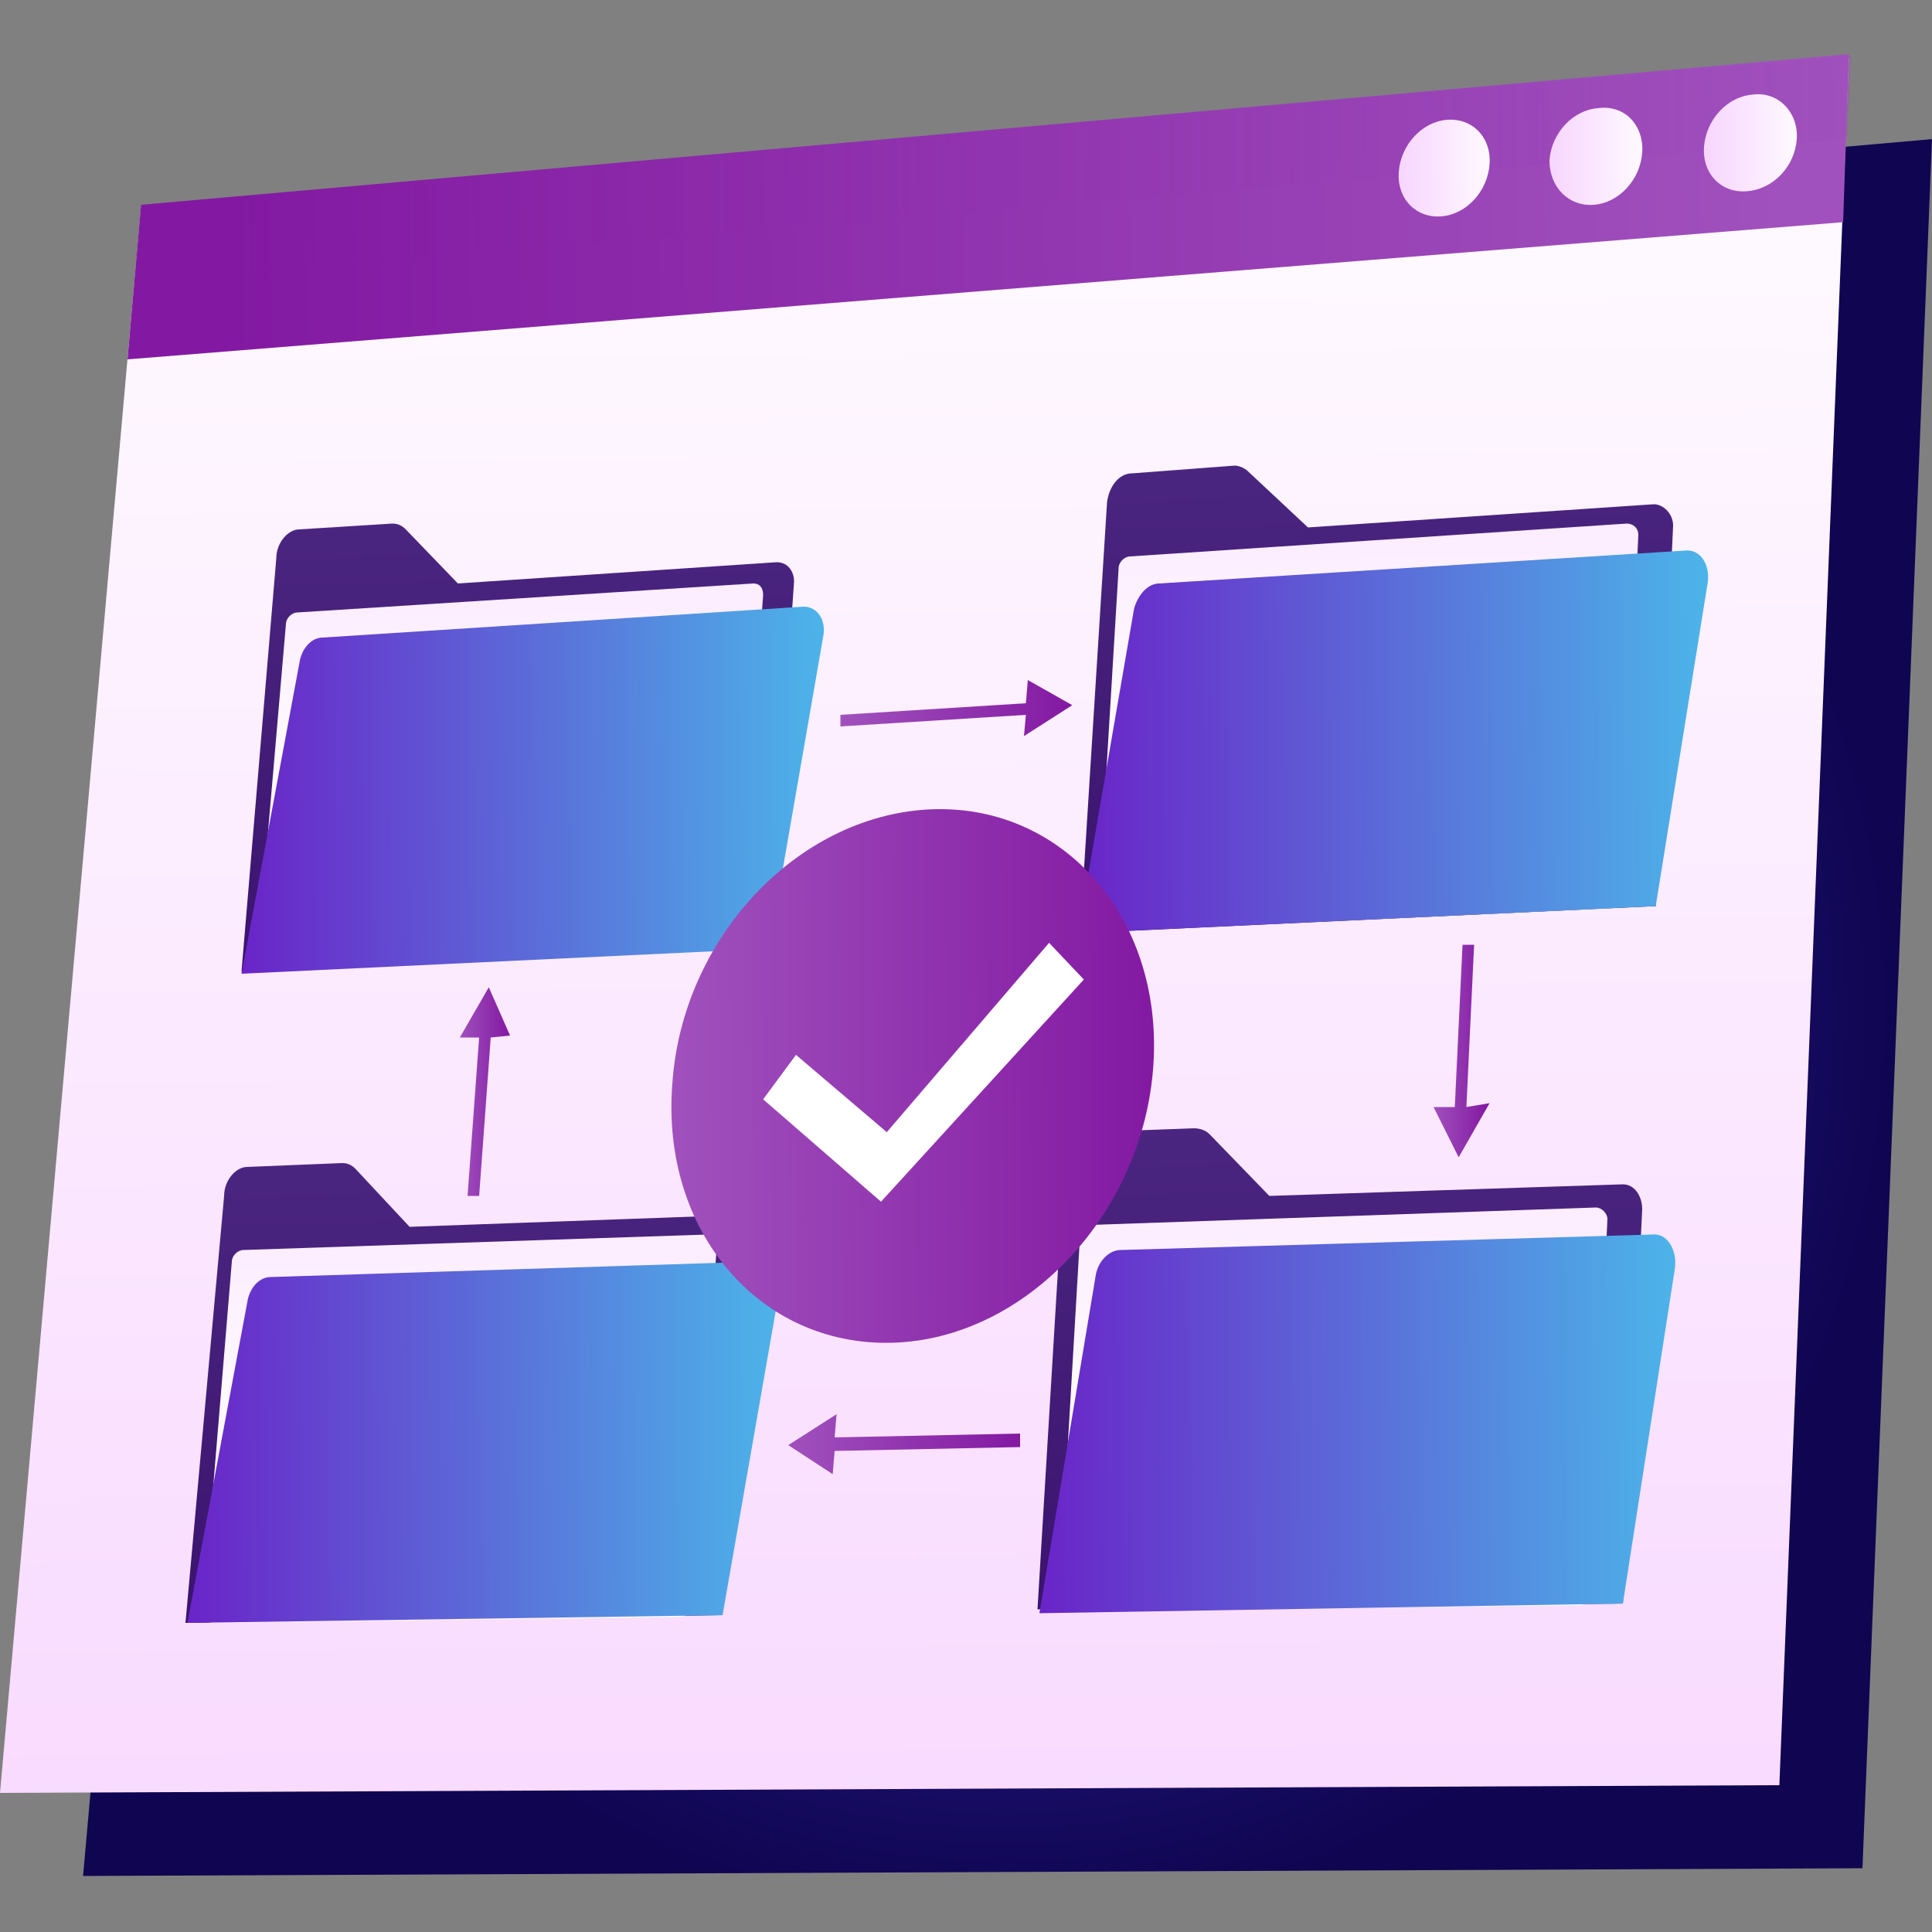 <?xml version="1.0" encoding="utf-8"?>
<!-- Generator: Adobe Illustrator 25.3.1, SVG Export Plug-In . SVG Version: 6.00 Build 0)  -->
<svg version="1.1" id="圖層_1" xmlns="http://www.w3.org/2000/svg" xmlns:xlink="http://www.w3.org/1999/xlink" x="0px" y="0px"
	 viewBox="0 0 100 100" style="enable-background:new 0 0 100 100;" xml:space="preserve">
<rect x="0" y="0" width="100" height="100" fill="#808080" stroke="none"/>
<style type="text/css">
	.st0{fill:url(#SVGID_1_);}
	.st1{fill:url(#SVGID_2_);}
	.st2{fill:url(#SVGID_3_);}
	.st3{opacity:0.45;fill:url(#SVGID_4_);enable-background:new    ;}
	.st4{fill:url(#SVGID_5_);}
	.st5{fill:url(#SVGID_6_);}
	.st6{fill:url(#SVGID_7_);}
	.st7{fill:url(#SVGID_8_);}
	.st8{fill:url(#SVGID_9_);}
	.st9{fill:url(#SVGID_10_);}
	.st10{fill:url(#SVGID_11_);}
	.st11{fill:url(#SVGID_12_);}
	.st12{fill:url(#SVGID_13_);}
	.st13{fill:url(#SVGID_14_);}
	.st14{fill:url(#SVGID_15_);}
	.st15{fill:url(#SVGID_16_);}
	.st16{fill:url(#SVGID_17_);}
	.st17{fill:url(#SVGID_18_);}
	.st18{fill:url(#SVGID_19_);}
	.st19{fill:url(#SVGID_20_);}
	.st20{fill:#FFFFFF;}
	.st21{fill:url(#SVGID_21_);}
	.st22{fill:url(#SVGID_22_);}
	.st23{fill:url(#SVGID_23_);}
	.st24{fill:url(#SVGID_24_);}
</style>
<g>
	
		<radialGradient id="SVGID_1_" cx="-541.584" cy="361.735" r="0.7" gradientTransform="matrix(66.347 -0.525 -0.526 -66.449 36174.652 23804.99)" gradientUnits="userSpaceOnUse">
		<stop  offset="0" style="stop-color:#4536C3"/>
		<stop  offset="1" style="stop-color:#0F0551"/>
	</radialGradient>
	<path class="st0" d="M96.4,96.7L4.3,97.1L11.6,15L100,7.2L96.4,96.7z"/>
	
		<linearGradient id="SVGID_2_" gradientUnits="userSpaceOnUse" x1="47.591" y1="86.713" x2="48.289" y2="-1.558" gradientTransform="matrix(1 0 0 -1 0 101)">
		<stop  offset="0" style="stop-color:#FEF8FF"/>
		<stop  offset="1" style="stop-color:#F8D7FF"/>
	</linearGradient>
	<path class="st1" d="M92.1,92.4L0,92.8l7.3-82.1l88.4-7.7L92.1,92.4z"/>
	
		<linearGradient id="SVGID_3_" gradientUnits="userSpaceOnUse" x1="92.161" y1="90.577" x2="11.846" y2="89.944" gradientTransform="matrix(1 0 0 -1 0 101)">
		<stop  offset="0" style="stop-color:#A051BD"/>
		<stop  offset="1" style="stop-color:#8319A2"/>
	</linearGradient>
	<path class="st2" d="M6.6,18.6l88.8-7.1l0.3-8.7L7.3,10.6L6.6,18.6z"/>
	
		<linearGradient id="SVGID_4_" gradientUnits="userSpaceOnUse" x1="100.734" y1="92.644" x2="12.581" y2="91.949" gradientTransform="matrix(1 0 0 -1 0 101)">
		<stop  offset="0" style="stop-color:#A051BD"/>
		<stop  offset="1" style="stop-color:#8319A2;stop-opacity:0"/>
	</linearGradient>
	<path class="st3" d="M7,14.6l88.6-7.4l0.2-4.3L7.3,10.6L7,14.6z"/>
	
		<linearGradient id="SVGID_5_" gradientUnits="userSpaceOnUse" x1="92.84" y1="93.633" x2="88.435" y2="93.598" gradientTransform="matrix(1 0 0 -1 0 101)">
		<stop  offset="0" style="stop-color:#FEF8FF"/>
		<stop  offset="1" style="stop-color:#F8D7FF"/>
	</linearGradient>
	<path class="st4" d="M93,7.2c-0.1,1.4-1.2,2.6-2.6,2.7C89.1,10,88.1,9,88.2,7.6c0.1-1.4,1.2-2.6,2.5-2.7C92,4.7,93.1,5.8,93,7.2z"
		/>
	
		<linearGradient id="SVGID_6_" gradientUnits="userSpaceOnUse" x1="84.822" y1="92.959" x2="80.482" y2="92.924" gradientTransform="matrix(1 0 0 -1 0 101)">
		<stop  offset="0" style="stop-color:#FEF8FF"/>
		<stop  offset="1" style="stop-color:#F8D7FF"/>
	</linearGradient>
	<path class="st5" d="M85,7.9c-0.1,1.4-1.2,2.6-2.5,2.7c-1.3,0.1-2.3-0.9-2.3-2.3c0.1-1.4,1.2-2.6,2.5-2.7C84.1,5.4,85.1,6.5,85,7.9
		z"/>
	
		<linearGradient id="SVGID_7_" gradientUnits="userSpaceOnUse" x1="76.924" y1="92.302" x2="72.646" y2="92.269" gradientTransform="matrix(1 0 0 -1 0 101)">
		<stop  offset="0" style="stop-color:#FEF8FF"/>
		<stop  offset="1" style="stop-color:#F8D7FF"/>
	</linearGradient>
	<path class="st6" d="M77.1,8.5c-0.1,1.4-1.2,2.6-2.5,2.7c-1.3,0.1-2.3-0.9-2.2-2.3c0.1-1.4,1.2-2.6,2.5-2.7
		C76.2,6.1,77.2,7.1,77.1,8.5z"/>
	
		<linearGradient id="SVGID_8_" gradientUnits="userSpaceOnUse" x1="26.385" y1="74.458" x2="27.44" y2="38.902" gradientTransform="matrix(1 0 0 -1 0 101)">
		<stop  offset="0" style="stop-color:#4B2680"/>
		<stop  offset="1" style="stop-color:#310965"/>
	</linearGradient>
	<path class="st7" d="M40.2,29.1l-16.5,1.1L21,27.4c-0.2-0.2-0.4-0.3-0.7-0.3l-4.8,0.3c-0.6,0-1.2,0.7-1.2,1.5l-1.8,21.4l27.3-1.3
		l1.3-18.9C41.1,29.6,40.8,29.1,40.2,29.1z"/>
	
		<linearGradient id="SVGID_9_" gradientUnits="userSpaceOnUse" x1="26.397" y1="63.154" x2="26.23" y2="84.294" gradientTransform="matrix(1 0 0 -1 0 101)">
		<stop  offset="0" style="stop-color:#FEF8FF"/>
		<stop  offset="1" style="stop-color:#F8D7FF"/>
	</linearGradient>
	<path class="st8" d="M37.6,49.2l-23.8,1.1c-0.3,0-0.5-0.2-0.5-0.6l1.5-17.4c0-0.3,0.3-0.6,0.6-0.6L39,30.2c0.3,0,0.5,0.2,0.5,0.6
		l-1.3,17.8C38.2,48.9,37.9,49.2,37.6,49.2z"/>
	
		<linearGradient id="SVGID_10_" gradientUnits="userSpaceOnUse" x1="12.403" y1="59.994" x2="42.726" y2="60.233" gradientTransform="matrix(1 0 0 -1 0 101)">
		<stop  offset="0" style="stop-color:#6A24C8"/>
		<stop  offset="1" style="stop-color:#4CB4E9"/>
	</linearGradient>
	<path class="st9" d="M39.8,49.1L42.6,33c0.2-0.9-0.3-1.6-1-1.6L16.7,33c-0.6,0-1.1,0.6-1.2,1.3l-3,16.1L39.8,49.1z"/>
	
		<linearGradient id="SVGID_11_" gradientUnits="userSpaceOnUse" x1="70.801" y1="77.546" x2="71.902" y2="40.453" gradientTransform="matrix(1 0 0 -1 0 101)">
		<stop  offset="0" style="stop-color:#4B2680"/>
		<stop  offset="1" style="stop-color:#310965"/>
	</linearGradient>
	<path class="st10" d="M85.6,26.1l-17.9,1.2l-3.1-2.9c-0.2-0.2-0.5-0.3-0.7-0.3l-5.3,0.4c-0.7,0-1.2,0.7-1.3,1.5l-1.4,22.3l29.8-1.4
		l0.9-19.7C86.6,26.6,86.1,26.1,85.6,26.1z"/>
	
		<linearGradient id="SVGID_12_" gradientUnits="userSpaceOnUse" x1="70.8" y1="65.777" x2="70.625" y2="87.88" gradientTransform="matrix(1 0 0 -1 0 101)">
		<stop  offset="0" style="stop-color:#FEF8FF"/>
		<stop  offset="1" style="stop-color:#F8D7FF"/>
	</linearGradient>
	<path class="st11" d="M83.3,47l-26,1.2c-0.3,0-0.5-0.2-0.5-0.6l1.1-18.2c0-0.3,0.3-0.6,0.6-0.6l25.7-1.7c0.3,0,0.6,0.2,0.6,0.6
		l-0.9,18.6C83.9,46.7,83.7,47,83.3,47z"/>
	
		<linearGradient id="SVGID_13_" gradientUnits="userSpaceOnUse" x1="55.819" y1="62.475" x2="88.406" y2="62.732" gradientTransform="matrix(1 0 0 -1 0 101)">
		<stop  offset="0" style="stop-color:#6A24C8"/>
		<stop  offset="1" style="stop-color:#4CB4E9"/>
	</linearGradient>
	<path class="st12" d="M85.7,46.9l2.7-16.8c0.1-0.9-0.4-1.7-1.2-1.6L60,30.2c-0.6,0-1.1,0.6-1.3,1.3l-2.9,16.8L85.7,46.9z"/>
	
		<linearGradient id="SVGID_14_" gradientUnits="userSpaceOnUse" x1="23.754" y1="41.486" x2="24.859" y2="4.255" gradientTransform="matrix(1 0 0 -1 0 101)">
		<stop  offset="0" style="stop-color:#4B2680"/>
		<stop  offset="1" style="stop-color:#310965"/>
	</linearGradient>
	<path class="st13" d="M37.9,62.9l-16.7,0.6l-2.8-3c-0.2-0.2-0.4-0.3-0.7-0.3l-4.9,0.2c-0.6,0-1.2,0.7-1.2,1.5L9.6,84l27.7-0.4
		l1.4-19.6C38.8,63.4,38.4,62.9,37.9,62.9z"/>
	
		<linearGradient id="SVGID_15_" gradientUnits="userSpaceOnUse" x1="23.803" y1="29.423" x2="23.636" y2="50.459" gradientTransform="matrix(1 0 0 -1 0 101)">
		<stop  offset="0" style="stop-color:#FEF8FF"/>
		<stop  offset="1" style="stop-color:#F8D7FF"/>
	</linearGradient>
	<path class="st14" d="M35.2,83.7L11,84c-0.3,0-0.5-0.3-0.5-0.6l1.5-18.1c0-0.3,0.3-0.6,0.6-0.6l24-0.8c0.3,0,0.5,0.3,0.5,0.6
		L35.8,83C35.8,83.4,35.5,83.7,35.2,83.7z"/>
	
		<linearGradient id="SVGID_16_" gradientUnits="userSpaceOnUse" x1="9.587" y1="26.215" x2="40.395" y2="26.457" gradientTransform="matrix(1 0 0 -1 0 101)">
		<stop  offset="0" style="stop-color:#6A24C8"/>
		<stop  offset="1" style="stop-color:#4CB4E9"/>
	</linearGradient>
	<path class="st15" d="M37.4,83.6L40.3,67c0.2-0.9-0.3-1.7-1.1-1.7L14,66.1c-0.6,0-1.1,0.6-1.2,1.3L9.7,84L37.4,83.6z"/>
	
		<linearGradient id="SVGID_17_" gradientUnits="userSpaceOnUse" x1="68.906" y1="43.173" x2="70.062" y2="4.253" gradientTransform="matrix(1 0 0 -1 0 101)">
		<stop  offset="0" style="stop-color:#4B2680"/>
		<stop  offset="1" style="stop-color:#310965"/>
	</linearGradient>
	<path class="st16" d="M84,61.3l-18.3,0.6l-3.1-3.2c-0.2-0.2-0.5-0.3-0.8-0.3l-5.4,0.2c-0.7,0-1.3,0.7-1.3,1.5l-1.4,23.2L84,83
		L85,62.6C85,61.9,84.6,61.3,84,61.3z"/>
	
		<linearGradient id="SVGID_18_" gradientUnits="userSpaceOnUse" x1="68.934" y1="30.577" x2="68.76" y2="52.569" gradientTransform="matrix(1 0 0 -1 0 101)">
		<stop  offset="0" style="stop-color:#FEF8FF"/>
		<stop  offset="1" style="stop-color:#F8D7FF"/>
	</linearGradient>
	<path class="st17" d="M81.7,83.1l-26.4,0.3c-0.3,0-0.6-0.3-0.5-0.6l1.1-18.8c0-0.3,0.3-0.6,0.6-0.6l26.1-0.9c0.3,0,0.6,0.3,0.6,0.6
		l-0.9,19.3C82.3,82.8,82,83.1,81.7,83.1z"/>
	
		<linearGradient id="SVGID_19_" gradientUnits="userSpaceOnUse" x1="53.672" y1="27.227" x2="86.841" y2="27.489" gradientTransform="matrix(1 0 0 -1 0 101)">
		<stop  offset="0" style="stop-color:#6A24C8"/>
		<stop  offset="1" style="stop-color:#4CB4E9"/>
	</linearGradient>
	<path class="st18" d="M84,83l2.7-17.4c0.1-0.9-0.4-1.8-1.2-1.7L58,64.7c-0.6,0-1.2,0.6-1.3,1.4l-2.9,17.4L84,83z"/>
	
		<linearGradient id="SVGID_20_" gradientUnits="userSpaceOnUse" x1="34.754" y1="45.218" x2="59.782" y2="45.416" gradientTransform="matrix(1 0 0 -1 0 101)">
		<stop  offset="0" style="stop-color:#A051BD"/>
		<stop  offset="1" style="stop-color:#8319A2"/>
	</linearGradient>
	<path class="st19" d="M59.7,55.1c-0.5,7.7-6.6,14.2-13.5,14.4c-6.9,0.2-12-5.8-11.4-13.4c0.5-7.5,6.4-13.8,13.2-14.2
		C54.9,41.5,60.2,47.4,59.7,55.1z"/>
	<path class="st20" d="M45.6,62.2l-6.1-5.3l1.7-2.3l4.7,4l8.4-9.8l1.8,1.9L45.6,62.2z"/>
	
		<linearGradient id="SVGID_21_" gradientUnits="userSpaceOnUse" x1="43.49" y1="64.264" x2="55.481" y2="64.359" gradientTransform="matrix(1 0 0 -1 0 101)">
		<stop  offset="0" style="stop-color:#A051BD"/>
		<stop  offset="1" style="stop-color:#8319A2"/>
	</linearGradient>
	<path class="st21" d="M55.5,36.5l-2.3-1.3l-0.1,1.2l-9.6,0.6l0,0.6l9.6-0.6L53,38.1L55.5,36.5z"/>
	
		<linearGradient id="SVGID_22_" gradientUnits="userSpaceOnUse" x1="23.787" y1="44.471" x2="26.396" y2="44.492" gradientTransform="matrix(1 0 0 -1 0 101)">
		<stop  offset="0" style="stop-color:#A051BD"/>
		<stop  offset="1" style="stop-color:#8319A2"/>
	</linearGradient>
	<path class="st22" d="M26.4,53.6l-1.1-2.5l-1.5,2.6l1,0l-0.6,8.2l0.6,0l0.6-8.2L26.4,53.6z"/>
	
		<linearGradient id="SVGID_23_" gradientUnits="userSpaceOnUse" x1="74.111" y1="46.538" x2="76.999" y2="46.561" gradientTransform="matrix(1 0 0 -1 0 101)">
		<stop  offset="0" style="stop-color:#A051BD"/>
		<stop  offset="1" style="stop-color:#8319A2"/>
	</linearGradient>
	<path class="st23" d="M75.9,57.3l0.4-8.4l-0.6,0l-0.4,8.4l-1.1,0l1.3,2.6l1.6-2.8L75.9,57.3z"/>
	
		<linearGradient id="SVGID_24_" gradientUnits="userSpaceOnUse" x1="40.809" y1="26.305" x2="52.813" y2="26.4" gradientTransform="matrix(1 0 0 -1 0 101)">
		<stop  offset="0" style="stop-color:#A051BD"/>
		<stop  offset="1" style="stop-color:#8319A2"/>
	</linearGradient>
	<path class="st24" d="M43.2,74.4l0.1-1.2l-2.5,1.6l2.3,1.5l0.1-1.2l9.6-0.2l0-0.7L43.2,74.4z"/>
</g>
</svg>
